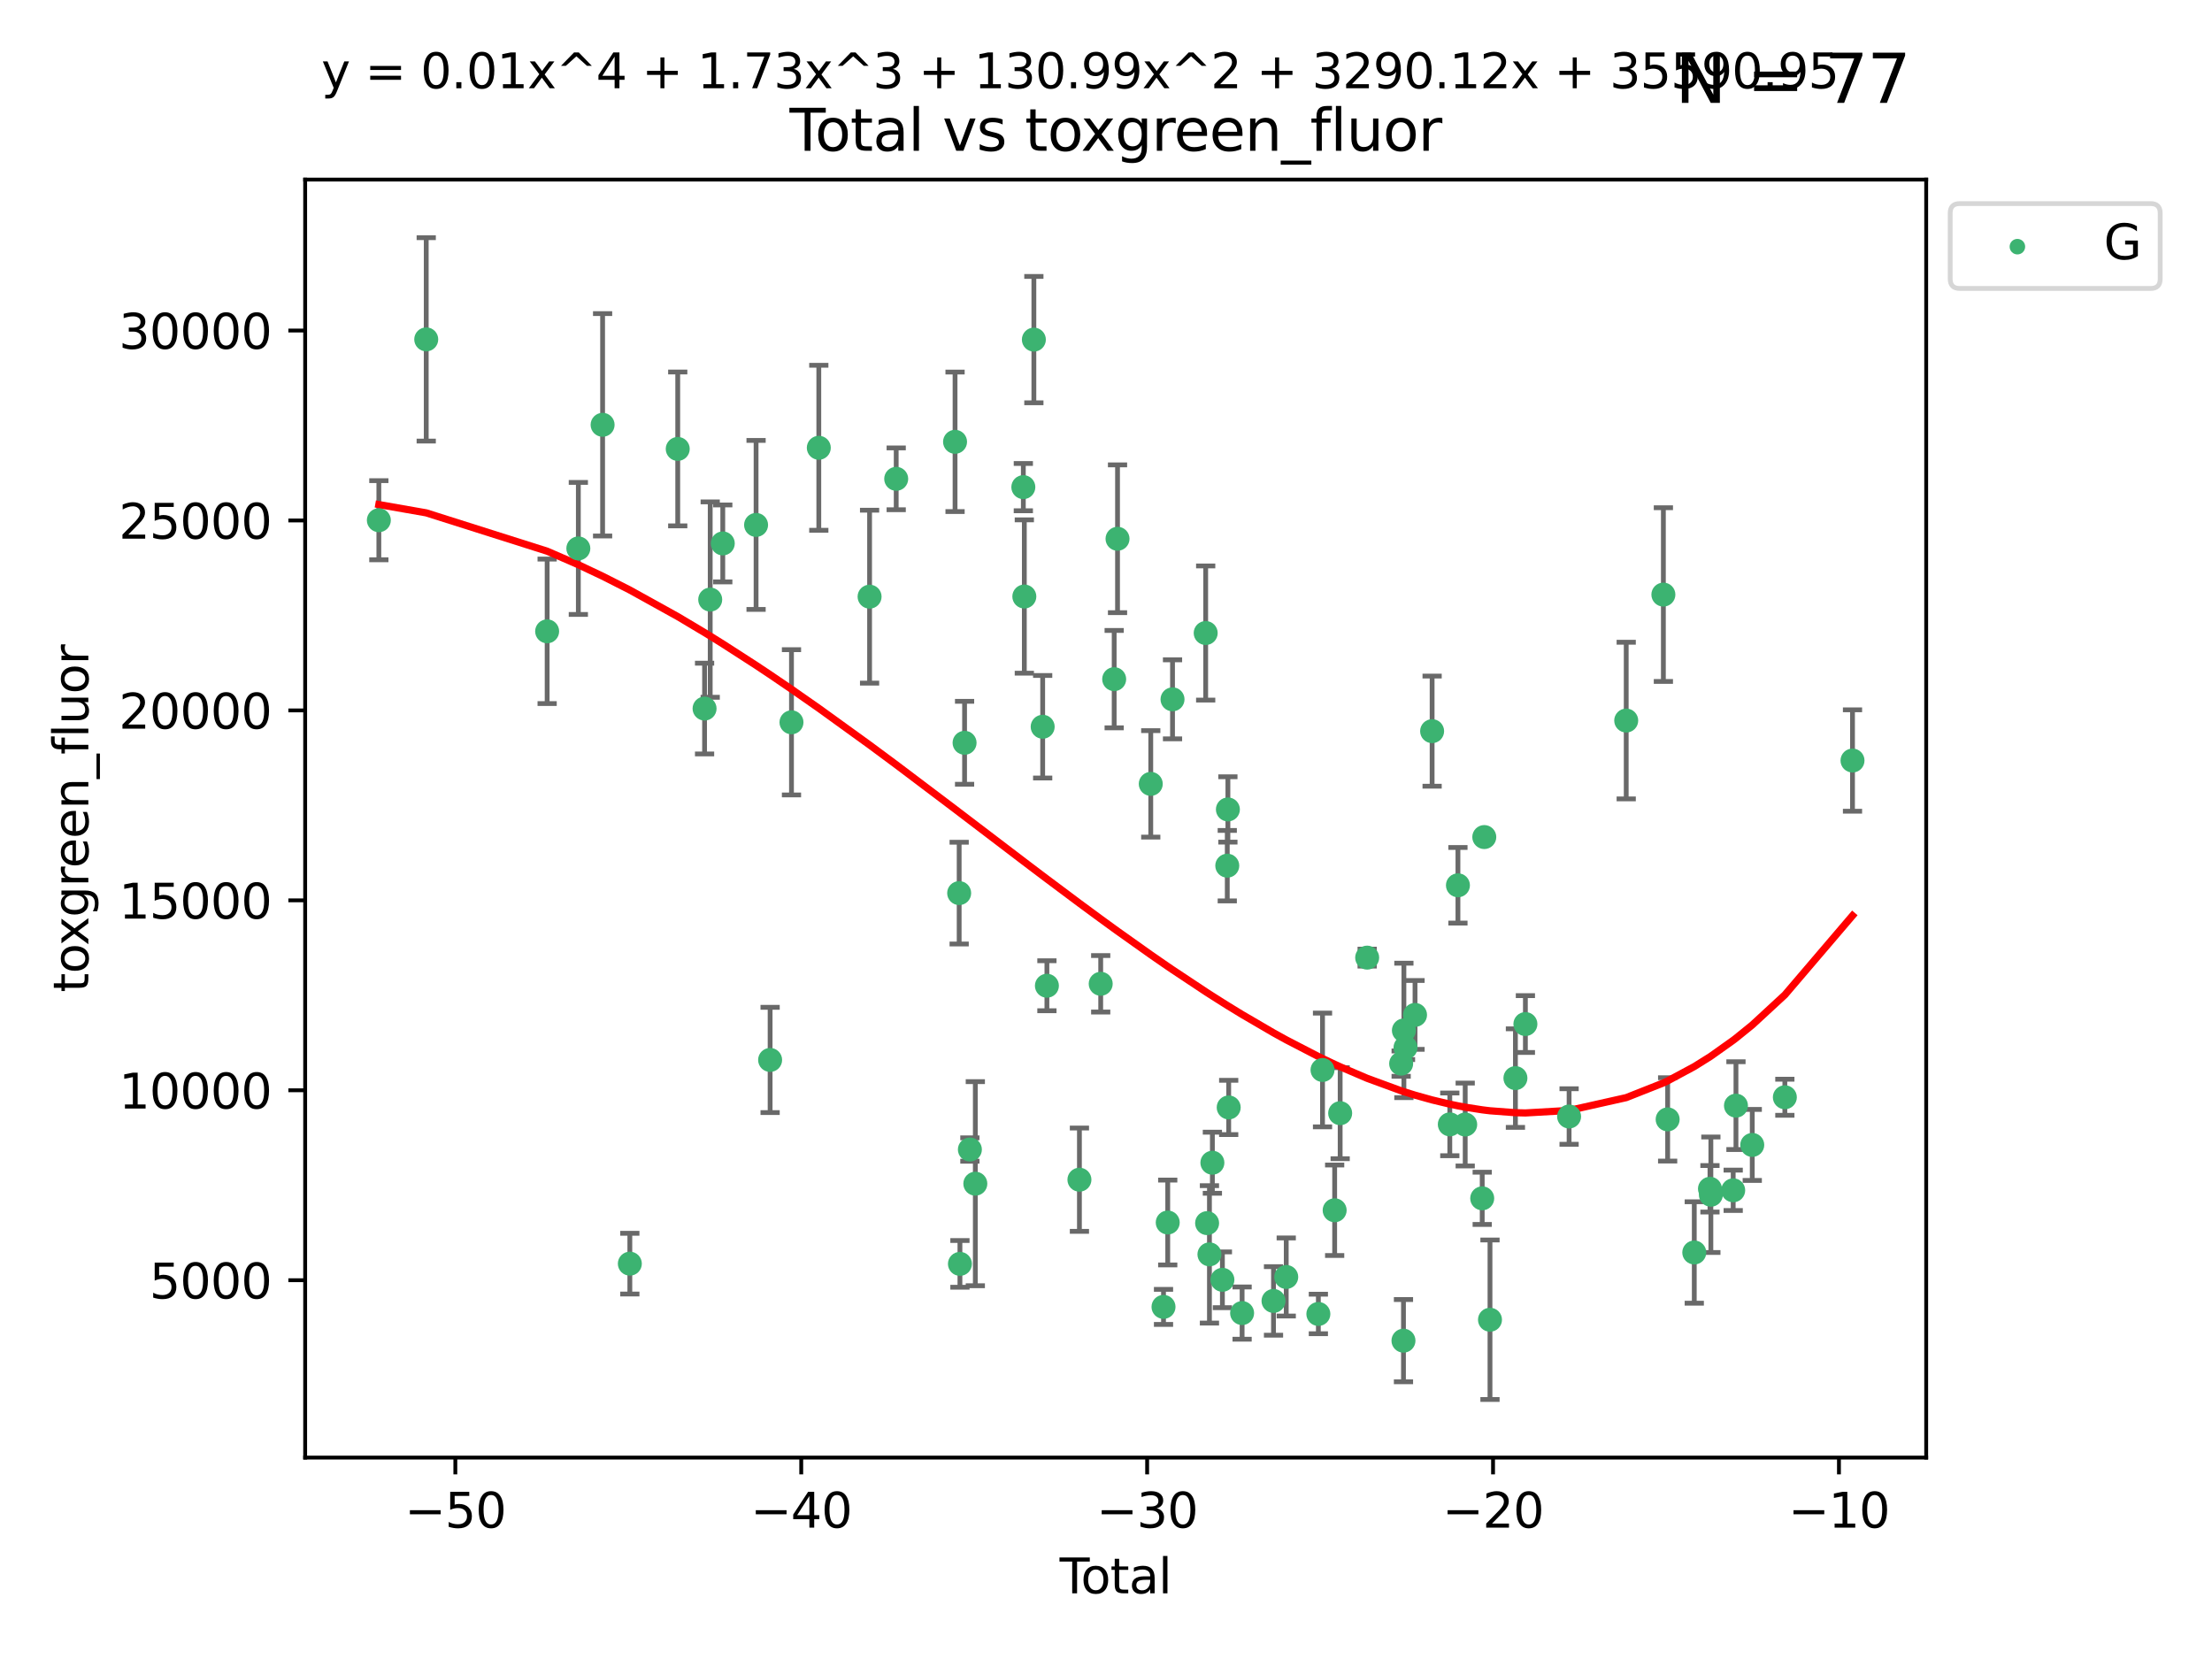 <?xml version="1.0" encoding="utf-8" standalone="no"?>
<!DOCTYPE svg PUBLIC "-//W3C//DTD SVG 1.1//EN"
  "http://www.w3.org/Graphics/SVG/1.1/DTD/svg11.dtd">
<svg xmlns:xlink="http://www.w3.org/1999/xlink" width="460.8pt" height="345.6pt" viewBox="0 0 460.8 345.6" xmlns="http://www.w3.org/2000/svg" version="1.1">
 <defs>
  <style type="text/css">*{stroke-linejoin: round; stroke-linecap: butt}</style>
 </defs>
 <g id="figure_1">
  <g id="patch_1">
   <path d="M 0 345.6 
L 460.8 345.6 
L 460.8 0 
L 0 0 
z
" style="fill: #ffffff"/>
  </g>
  <g id="axes_1">
   <g id="patch_2">
    <path d="M 63.571 303.64 
L 401.26 303.64 
L 401.26 37.411 
L 63.571 37.411 
z
" style="fill: #ffffff"/>
   </g>
   <g id="PathCollection_1">
    <defs>
     <path id="m14c3bf344e" d="M 0 1.118 
C 0.297 1.118 0.581 1 0.791 0.791 
C 1 0.581 1.118 0.297 1.118 0 
C 1.118 -0.297 1 -0.581 0.791 -0.791 
C 0.581 -1 0.297 -1.118 0 -1.118 
C -0.297 -1.118 -0.581 -1 -0.791 -0.791 
C -1 -0.581 -1.118 -0.297 -1.118 0 
C -1.118 0.297 -1 0.581 -0.791 0.791 
C -0.581 1 -0.297 1.118 0 1.118 
z
" style="stroke: #3cb371"/>
    </defs>
    <g clip-path="url(#p1decd42b43)">
     <use xlink:href="#m14c3bf344e" x="78.921" y="108.37" style="fill: #3cb371; stroke: #3cb371"/>
     <use xlink:href="#m14c3bf344e" x="88.792" y="70.697" style="fill: #3cb371; stroke: #3cb371"/>
     <use xlink:href="#m14c3bf344e" x="113.98" y="131.515" style="fill: #3cb371; stroke: #3cb371"/>
     <use xlink:href="#m14c3bf344e" x="120.479" y="114.247" style="fill: #3cb371; stroke: #3cb371"/>
     <use xlink:href="#m14c3bf344e" x="125.533" y="88.495" style="fill: #3cb371; stroke: #3cb371"/>
     <use xlink:href="#m14c3bf344e" x="131.207" y="263.244" style="fill: #3cb371; stroke: #3cb371"/>
     <use xlink:href="#m14c3bf344e" x="141.185" y="93.519" style="fill: #3cb371; stroke: #3cb371"/>
     <use xlink:href="#m14c3bf344e" x="146.775" y="147.608" style="fill: #3cb371; stroke: #3cb371"/>
     <use xlink:href="#m14c3bf344e" x="147.95" y="124.902" style="fill: #3cb371; stroke: #3cb371"/>
     <use xlink:href="#m14c3bf344e" x="150.568" y="113.205" style="fill: #3cb371; stroke: #3cb371"/>
     <use xlink:href="#m14c3bf344e" x="157.504" y="109.353" style="fill: #3cb371; stroke: #3cb371"/>
     <use xlink:href="#m14c3bf344e" x="160.429" y="220.805" style="fill: #3cb371; stroke: #3cb371"/>
     <use xlink:href="#m14c3bf344e" x="164.88" y="150.469" style="fill: #3cb371; stroke: #3cb371"/>
     <use xlink:href="#m14c3bf344e" x="170.572" y="93.281" style="fill: #3cb371; stroke: #3cb371"/>
     <use xlink:href="#m14c3bf344e" x="181.15" y="124.296" style="fill: #3cb371; stroke: #3cb371"/>
     <use xlink:href="#m14c3bf344e" x="186.695" y="99.749" style="fill: #3cb371; stroke: #3cb371"/>
     <use xlink:href="#m14c3bf344e" x="198.955" y="92.039" style="fill: #3cb371; stroke: #3cb371"/>
     <use xlink:href="#m14c3bf344e" x="199.812" y="186.05" style="fill: #3cb371; stroke: #3cb371"/>
     <use xlink:href="#m14c3bf344e" x="199.972" y="263.288" style="fill: #3cb371; stroke: #3cb371"/>
     <use xlink:href="#m14c3bf344e" x="200.939" y="154.74" style="fill: #3cb371; stroke: #3cb371"/>
     <use xlink:href="#m14c3bf344e" x="202.045" y="239.466" style="fill: #3cb371; stroke: #3cb371"/>
     <use xlink:href="#m14c3bf344e" x="203.178" y="246.582" style="fill: #3cb371; stroke: #3cb371"/>
     <use xlink:href="#m14c3bf344e" x="213.179" y="101.477" style="fill: #3cb371; stroke: #3cb371"/>
     <use xlink:href="#m14c3bf344e" x="213.387" y="124.265" style="fill: #3cb371; stroke: #3cb371"/>
     <use xlink:href="#m14c3bf344e" x="215.374" y="70.746" style="fill: #3cb371; stroke: #3cb371"/>
     <use xlink:href="#m14c3bf344e" x="217.208" y="151.397" style="fill: #3cb371; stroke: #3cb371"/>
     <use xlink:href="#m14c3bf344e" x="218.09" y="205.347" style="fill: #3cb371; stroke: #3cb371"/>
     <use xlink:href="#m14c3bf344e" x="224.864" y="245.752" style="fill: #3cb371; stroke: #3cb371"/>
     <use xlink:href="#m14c3bf344e" x="229.297" y="204.942" style="fill: #3cb371; stroke: #3cb371"/>
     <use xlink:href="#m14c3bf344e" x="232.104" y="141.479" style="fill: #3cb371; stroke: #3cb371"/>
     <use xlink:href="#m14c3bf344e" x="232.802" y="112.237" style="fill: #3cb371; stroke: #3cb371"/>
     <use xlink:href="#m14c3bf344e" x="239.724" y="163.297" style="fill: #3cb371; stroke: #3cb371"/>
     <use xlink:href="#m14c3bf344e" x="242.381" y="272.248" style="fill: #3cb371; stroke: #3cb371"/>
     <use xlink:href="#m14c3bf344e" x="243.26" y="254.672" style="fill: #3cb371; stroke: #3cb371"/>
     <use xlink:href="#m14c3bf344e" x="244.258" y="145.683" style="fill: #3cb371; stroke: #3cb371"/>
     <use xlink:href="#m14c3bf344e" x="251.167" y="131.87" style="fill: #3cb371; stroke: #3cb371"/>
     <use xlink:href="#m14c3bf344e" x="251.462" y="254.801" style="fill: #3cb371; stroke: #3cb371"/>
     <use xlink:href="#m14c3bf344e" x="251.949" y="261.306" style="fill: #3cb371; stroke: #3cb371"/>
     <use xlink:href="#m14c3bf344e" x="252.562" y="242.216" style="fill: #3cb371; stroke: #3cb371"/>
     <use xlink:href="#m14c3bf344e" x="254.649" y="266.605" style="fill: #3cb371; stroke: #3cb371"/>
     <use xlink:href="#m14c3bf344e" x="255.663" y="180.337" style="fill: #3cb371; stroke: #3cb371"/>
     <use xlink:href="#m14c3bf344e" x="255.793" y="168.62" style="fill: #3cb371; stroke: #3cb371"/>
     <use xlink:href="#m14c3bf344e" x="255.96" y="230.701" style="fill: #3cb371; stroke: #3cb371"/>
     <use xlink:href="#m14c3bf344e" x="258.754" y="273.537" style="fill: #3cb371; stroke: #3cb371"/>
     <use xlink:href="#m14c3bf344e" x="265.295" y="271.005" style="fill: #3cb371; stroke: #3cb371"/>
     <use xlink:href="#m14c3bf344e" x="267.947" y="266.018" style="fill: #3cb371; stroke: #3cb371"/>
     <use xlink:href="#m14c3bf344e" x="274.639" y="273.724" style="fill: #3cb371; stroke: #3cb371"/>
     <use xlink:href="#m14c3bf344e" x="275.505" y="222.895" style="fill: #3cb371; stroke: #3cb371"/>
     <use xlink:href="#m14c3bf344e" x="278.033" y="252.122" style="fill: #3cb371; stroke: #3cb371"/>
     <use xlink:href="#m14c3bf344e" x="279.181" y="231.899" style="fill: #3cb371; stroke: #3cb371"/>
     <use xlink:href="#m14c3bf344e" x="284.806" y="199.49" style="fill: #3cb371; stroke: #3cb371"/>
     <use xlink:href="#m14c3bf344e" x="291.885" y="221.575" style="fill: #3cb371; stroke: #3cb371"/>
     <use xlink:href="#m14c3bf344e" x="292.369" y="279.285" style="fill: #3cb371; stroke: #3cb371"/>
     <use xlink:href="#m14c3bf344e" x="292.457" y="214.656" style="fill: #3cb371; stroke: #3cb371"/>
     <use xlink:href="#m14c3bf344e" x="292.792" y="218.227" style="fill: #3cb371; stroke: #3cb371"/>
     <use xlink:href="#m14c3bf344e" x="294.777" y="211.426" style="fill: #3cb371; stroke: #3cb371"/>
     <use xlink:href="#m14c3bf344e" x="298.336" y="152.313" style="fill: #3cb371; stroke: #3cb371"/>
     <use xlink:href="#m14c3bf344e" x="302.021" y="234.226" style="fill: #3cb371; stroke: #3cb371"/>
     <use xlink:href="#m14c3bf344e" x="303.715" y="184.424" style="fill: #3cb371; stroke: #3cb371"/>
     <use xlink:href="#m14c3bf344e" x="305.229" y="234.26" style="fill: #3cb371; stroke: #3cb371"/>
     <use xlink:href="#m14c3bf344e" x="308.772" y="249.634" style="fill: #3cb371; stroke: #3cb371"/>
     <use xlink:href="#m14c3bf344e" x="309.203" y="174.374" style="fill: #3cb371; stroke: #3cb371"/>
     <use xlink:href="#m14c3bf344e" x="310.392" y="274.926" style="fill: #3cb371; stroke: #3cb371"/>
     <use xlink:href="#m14c3bf344e" x="315.691" y="224.588" style="fill: #3cb371; stroke: #3cb371"/>
     <use xlink:href="#m14c3bf344e" x="317.768" y="213.329" style="fill: #3cb371; stroke: #3cb371"/>
     <use xlink:href="#m14c3bf344e" x="326.871" y="232.59" style="fill: #3cb371; stroke: #3cb371"/>
     <use xlink:href="#m14c3bf344e" x="338.77" y="150.105" style="fill: #3cb371; stroke: #3cb371"/>
     <use xlink:href="#m14c3bf344e" x="346.513" y="123.865" style="fill: #3cb371; stroke: #3cb371"/>
     <use xlink:href="#m14c3bf344e" x="347.402" y="233.186" style="fill: #3cb371; stroke: #3cb371"/>
     <use xlink:href="#m14c3bf344e" x="352.949" y="260.916" style="fill: #3cb371; stroke: #3cb371"/>
     <use xlink:href="#m14c3bf344e" x="356.217" y="247.646" style="fill: #3cb371; stroke: #3cb371"/>
     <use xlink:href="#m14c3bf344e" x="356.405" y="248.886" style="fill: #3cb371; stroke: #3cb371"/>
     <use xlink:href="#m14c3bf344e" x="361.057" y="247.962" style="fill: #3cb371; stroke: #3cb371"/>
     <use xlink:href="#m14c3bf344e" x="361.633" y="230.326" style="fill: #3cb371; stroke: #3cb371"/>
     <use xlink:href="#m14c3bf344e" x="365.027" y="238.511" style="fill: #3cb371; stroke: #3cb371"/>
     <use xlink:href="#m14c3bf344e" x="371.817" y="228.579" style="fill: #3cb371; stroke: #3cb371"/>
     <use xlink:href="#m14c3bf344e" x="385.911" y="158.432" style="fill: #3cb371; stroke: #3cb371"/>
    </g>
   </g>
   <g id="matplotlib.axis_1">
    <g id="xtick_1">
     <g id="line2d_1">
      <defs>
       <path id="med72a687e8" d="M 0 0 
L 0 3.5 
" style="stroke: #000000; stroke-width: 0.8"/>
      </defs>
      <g>
       <use xlink:href="#med72a687e8" x="94.856" y="303.64" style="stroke: #000000; stroke-width: 0.8"/>
      </g>
     </g>
     <g id="text_1">
      <!-- −50 -->
      <g transform="translate(84.304 318.238)scale(0.1 -0.1)">
       <defs>
        <path id="DejaVuSans-2212" d="M 678 2272 
L 4684 2272 
L 4684 1741 
L 678 1741 
L 678 2272 
z
" transform="scale(0.016)"/>
        <path id="DejaVuSans-35" d="M 691 4666 
L 3169 4666 
L 3169 4134 
L 1269 4134 
L 1269 2991 
Q 1406 3038 1543 3061 
Q 1681 3084 1819 3084 
Q 2600 3084 3056 2656 
Q 3513 2228 3513 1497 
Q 3513 744 3044 326 
Q 2575 -91 1722 -91 
Q 1428 -91 1123 -41 
Q 819 9 494 109 
L 494 744 
Q 775 591 1075 516 
Q 1375 441 1709 441 
Q 2250 441 2565 725 
Q 2881 1009 2881 1497 
Q 2881 1984 2565 2268 
Q 2250 2553 1709 2553 
Q 1456 2553 1204 2497 
Q 953 2441 691 2322 
L 691 4666 
z
" transform="scale(0.016)"/>
        <path id="DejaVuSans-30" d="M 2034 4250 
Q 1547 4250 1301 3770 
Q 1056 3291 1056 2328 
Q 1056 1369 1301 889 
Q 1547 409 2034 409 
Q 2525 409 2770 889 
Q 3016 1369 3016 2328 
Q 3016 3291 2770 3770 
Q 2525 4250 2034 4250 
z
M 2034 4750 
Q 2819 4750 3233 4129 
Q 3647 3509 3647 2328 
Q 3647 1150 3233 529 
Q 2819 -91 2034 -91 
Q 1250 -91 836 529 
Q 422 1150 422 2328 
Q 422 3509 836 4129 
Q 1250 4750 2034 4750 
z
" transform="scale(0.016)"/>
       </defs>
       <use xlink:href="#DejaVuSans-2212"/>
       <use xlink:href="#DejaVuSans-35" x="83.789"/>
       <use xlink:href="#DejaVuSans-30" x="147.412"/>
      </g>
     </g>
    </g>
    <g id="xtick_2">
     <g id="line2d_2">
      <g>
       <use xlink:href="#med72a687e8" x="166.914" y="303.64" style="stroke: #000000; stroke-width: 0.8"/>
      </g>
     </g>
     <g id="text_2">
      <!-- −40 -->
      <g transform="translate(156.361 318.238)scale(0.1 -0.1)">
       <defs>
        <path id="DejaVuSans-34" d="M 2419 4116 
L 825 1625 
L 2419 1625 
L 2419 4116 
z
M 2253 4666 
L 3047 4666 
L 3047 1625 
L 3713 1625 
L 3713 1100 
L 3047 1100 
L 3047 0 
L 2419 0 
L 2419 1100 
L 313 1100 
L 313 1709 
L 2253 4666 
z
" transform="scale(0.016)"/>
       </defs>
       <use xlink:href="#DejaVuSans-2212"/>
       <use xlink:href="#DejaVuSans-34" x="83.789"/>
       <use xlink:href="#DejaVuSans-30" x="147.412"/>
      </g>
     </g>
    </g>
    <g id="xtick_3">
     <g id="line2d_3">
      <g>
       <use xlink:href="#med72a687e8" x="238.971" y="303.64" style="stroke: #000000; stroke-width: 0.8"/>
      </g>
     </g>
     <g id="text_3">
      <!-- −30 -->
      <g transform="translate(228.419 318.238)scale(0.1 -0.1)">
       <defs>
        <path id="DejaVuSans-33" d="M 2597 2516 
Q 3050 2419 3304 2112 
Q 3559 1806 3559 1356 
Q 3559 666 3084 287 
Q 2609 -91 1734 -91 
Q 1441 -91 1130 -33 
Q 819 25 488 141 
L 488 750 
Q 750 597 1062 519 
Q 1375 441 1716 441 
Q 2309 441 2620 675 
Q 2931 909 2931 1356 
Q 2931 1769 2642 2001 
Q 2353 2234 1838 2234 
L 1294 2234 
L 1294 2753 
L 1863 2753 
Q 2328 2753 2575 2939 
Q 2822 3125 2822 3475 
Q 2822 3834 2567 4026 
Q 2313 4219 1838 4219 
Q 1578 4219 1281 4162 
Q 984 4106 628 3988 
L 628 4550 
Q 988 4650 1302 4700 
Q 1616 4750 1894 4750 
Q 2613 4750 3031 4423 
Q 3450 4097 3450 3541 
Q 3450 3153 3228 2886 
Q 3006 2619 2597 2516 
z
" transform="scale(0.016)"/>
       </defs>
       <use xlink:href="#DejaVuSans-2212"/>
       <use xlink:href="#DejaVuSans-33" x="83.789"/>
       <use xlink:href="#DejaVuSans-30" x="147.412"/>
      </g>
     </g>
    </g>
    <g id="xtick_4">
     <g id="line2d_4">
      <g>
       <use xlink:href="#med72a687e8" x="311.029" y="303.64" style="stroke: #000000; stroke-width: 0.8"/>
      </g>
     </g>
     <g id="text_4">
      <!-- −20 -->
      <g transform="translate(300.476 318.238)scale(0.1 -0.1)">
       <defs>
        <path id="DejaVuSans-32" d="M 1228 531 
L 3431 531 
L 3431 0 
L 469 0 
L 469 531 
Q 828 903 1448 1529 
Q 2069 2156 2228 2338 
Q 2531 2678 2651 2914 
Q 2772 3150 2772 3378 
Q 2772 3750 2511 3984 
Q 2250 4219 1831 4219 
Q 1534 4219 1204 4116 
Q 875 4013 500 3803 
L 500 4441 
Q 881 4594 1212 4672 
Q 1544 4750 1819 4750 
Q 2544 4750 2975 4387 
Q 3406 4025 3406 3419 
Q 3406 3131 3298 2873 
Q 3191 2616 2906 2266 
Q 2828 2175 2409 1742 
Q 1991 1309 1228 531 
z
" transform="scale(0.016)"/>
       </defs>
       <use xlink:href="#DejaVuSans-2212"/>
       <use xlink:href="#DejaVuSans-32" x="83.789"/>
       <use xlink:href="#DejaVuSans-30" x="147.412"/>
      </g>
     </g>
    </g>
    <g id="xtick_5">
     <g id="line2d_5">
      <g>
       <use xlink:href="#med72a687e8" x="383.086" y="303.64" style="stroke: #000000; stroke-width: 0.8"/>
      </g>
     </g>
     <g id="text_5">
      <!-- −10 -->
      <g transform="translate(372.534 318.238)scale(0.1 -0.1)">
       <defs>
        <path id="DejaVuSans-31" d="M 794 531 
L 1825 531 
L 1825 4091 
L 703 3866 
L 703 4441 
L 1819 4666 
L 2450 4666 
L 2450 531 
L 3481 531 
L 3481 0 
L 794 0 
L 794 531 
z
" transform="scale(0.016)"/>
       </defs>
       <use xlink:href="#DejaVuSans-2212"/>
       <use xlink:href="#DejaVuSans-31" x="83.789"/>
       <use xlink:href="#DejaVuSans-30" x="147.412"/>
      </g>
     </g>
    </g>
    <g id="text_6">
     <!-- Total -->
     <g transform="translate(220.739 331.917)scale(0.1 -0.1)">
      <defs>
       <path id="DejaVuSans-54" d="M -19 4666 
L 3928 4666 
L 3928 4134 
L 2272 4134 
L 2272 0 
L 1638 0 
L 1638 4134 
L -19 4134 
L -19 4666 
z
" transform="scale(0.016)"/>
       <path id="DejaVuSans-6f" d="M 1959 3097 
Q 1497 3097 1228 2736 
Q 959 2375 959 1747 
Q 959 1119 1226 758 
Q 1494 397 1959 397 
Q 2419 397 2687 759 
Q 2956 1122 2956 1747 
Q 2956 2369 2687 2733 
Q 2419 3097 1959 3097 
z
M 1959 3584 
Q 2709 3584 3137 3096 
Q 3566 2609 3566 1747 
Q 3566 888 3137 398 
Q 2709 -91 1959 -91 
Q 1206 -91 779 398 
Q 353 888 353 1747 
Q 353 2609 779 3096 
Q 1206 3584 1959 3584 
z
" transform="scale(0.016)"/>
       <path id="DejaVuSans-74" d="M 1172 4494 
L 1172 3500 
L 2356 3500 
L 2356 3053 
L 1172 3053 
L 1172 1153 
Q 1172 725 1289 603 
Q 1406 481 1766 481 
L 2356 481 
L 2356 0 
L 1766 0 
Q 1100 0 847 248 
Q 594 497 594 1153 
L 594 3053 
L 172 3053 
L 172 3500 
L 594 3500 
L 594 4494 
L 1172 4494 
z
" transform="scale(0.016)"/>
       <path id="DejaVuSans-61" d="M 2194 1759 
Q 1497 1759 1228 1600 
Q 959 1441 959 1056 
Q 959 750 1161 570 
Q 1363 391 1709 391 
Q 2188 391 2477 730 
Q 2766 1069 2766 1631 
L 2766 1759 
L 2194 1759 
z
M 3341 1997 
L 3341 0 
L 2766 0 
L 2766 531 
Q 2569 213 2275 61 
Q 1981 -91 1556 -91 
Q 1019 -91 701 211 
Q 384 513 384 1019 
Q 384 1609 779 1909 
Q 1175 2209 1959 2209 
L 2766 2209 
L 2766 2266 
Q 2766 2663 2505 2880 
Q 2244 3097 1772 3097 
Q 1472 3097 1187 3025 
Q 903 2953 641 2809 
L 641 3341 
Q 956 3463 1253 3523 
Q 1550 3584 1831 3584 
Q 2591 3584 2966 3190 
Q 3341 2797 3341 1997 
z
" transform="scale(0.016)"/>
       <path id="DejaVuSans-6c" d="M 603 4863 
L 1178 4863 
L 1178 0 
L 603 0 
L 603 4863 
z
" transform="scale(0.016)"/>
      </defs>
      <use xlink:href="#DejaVuSans-54"/>
      <use xlink:href="#DejaVuSans-6f" x="44.084"/>
      <use xlink:href="#DejaVuSans-74" x="105.266"/>
      <use xlink:href="#DejaVuSans-61" x="144.475"/>
      <use xlink:href="#DejaVuSans-6c" x="205.754"/>
     </g>
    </g>
   </g>
   <g id="matplotlib.axis_2">
    <g id="ytick_1">
     <g id="line2d_6">
      <defs>
       <path id="mbd34631fda" d="M 0 0 
L -3.5 0 
" style="stroke: #000000; stroke-width: 0.8"/>
      </defs>
      <g>
       <use xlink:href="#mbd34631fda" x="63.571" y="266.693" style="stroke: #000000; stroke-width: 0.8"/>
      </g>
     </g>
     <g id="text_7">
      <!-- 5000 -->
      <g transform="translate(31.121 270.492)scale(0.1 -0.1)">
       <use xlink:href="#DejaVuSans-35"/>
       <use xlink:href="#DejaVuSans-30" x="63.623"/>
       <use xlink:href="#DejaVuSans-30" x="127.246"/>
       <use xlink:href="#DejaVuSans-30" x="190.869"/>
      </g>
     </g>
    </g>
    <g id="ytick_2">
     <g id="line2d_7">
      <g>
       <use xlink:href="#mbd34631fda" x="63.571" y="227.125" style="stroke: #000000; stroke-width: 0.8"/>
      </g>
     </g>
     <g id="text_8">
      <!-- 10000 -->
      <g transform="translate(24.759 230.924)scale(0.1 -0.1)">
       <use xlink:href="#DejaVuSans-31"/>
       <use xlink:href="#DejaVuSans-30" x="63.623"/>
       <use xlink:href="#DejaVuSans-30" x="127.246"/>
       <use xlink:href="#DejaVuSans-30" x="190.869"/>
       <use xlink:href="#DejaVuSans-30" x="254.492"/>
      </g>
     </g>
    </g>
    <g id="ytick_3">
     <g id="line2d_8">
      <g>
       <use xlink:href="#mbd34631fda" x="63.571" y="187.557" style="stroke: #000000; stroke-width: 0.8"/>
      </g>
     </g>
     <g id="text_9">
      <!-- 15000 -->
      <g transform="translate(24.759 191.356)scale(0.1 -0.1)">
       <use xlink:href="#DejaVuSans-31"/>
       <use xlink:href="#DejaVuSans-35" x="63.623"/>
       <use xlink:href="#DejaVuSans-30" x="127.246"/>
       <use xlink:href="#DejaVuSans-30" x="190.869"/>
       <use xlink:href="#DejaVuSans-30" x="254.492"/>
      </g>
     </g>
    </g>
    <g id="ytick_4">
     <g id="line2d_9">
      <g>
       <use xlink:href="#mbd34631fda" x="63.571" y="147.989" style="stroke: #000000; stroke-width: 0.8"/>
      </g>
     </g>
     <g id="text_10">
      <!-- 20000 -->
      <g transform="translate(24.759 151.788)scale(0.1 -0.1)">
       <use xlink:href="#DejaVuSans-32"/>
       <use xlink:href="#DejaVuSans-30" x="63.623"/>
       <use xlink:href="#DejaVuSans-30" x="127.246"/>
       <use xlink:href="#DejaVuSans-30" x="190.869"/>
       <use xlink:href="#DejaVuSans-30" x="254.492"/>
      </g>
     </g>
    </g>
    <g id="ytick_5">
     <g id="line2d_10">
      <g>
       <use xlink:href="#mbd34631fda" x="63.571" y="108.421" style="stroke: #000000; stroke-width: 0.8"/>
      </g>
     </g>
     <g id="text_11">
      <!-- 25000 -->
      <g transform="translate(24.759 112.22)scale(0.1 -0.1)">
       <use xlink:href="#DejaVuSans-32"/>
       <use xlink:href="#DejaVuSans-35" x="63.623"/>
       <use xlink:href="#DejaVuSans-30" x="127.246"/>
       <use xlink:href="#DejaVuSans-30" x="190.869"/>
       <use xlink:href="#DejaVuSans-30" x="254.492"/>
      </g>
     </g>
    </g>
    <g id="ytick_6">
     <g id="line2d_11">
      <g>
       <use xlink:href="#mbd34631fda" x="63.571" y="68.853" style="stroke: #000000; stroke-width: 0.8"/>
      </g>
     </g>
     <g id="text_12">
      <!-- 30000 -->
      <g transform="translate(24.759 72.652)scale(0.1 -0.1)">
       <use xlink:href="#DejaVuSans-33"/>
       <use xlink:href="#DejaVuSans-30" x="63.623"/>
       <use xlink:href="#DejaVuSans-30" x="127.246"/>
       <use xlink:href="#DejaVuSans-30" x="190.869"/>
       <use xlink:href="#DejaVuSans-30" x="254.492"/>
      </g>
     </g>
    </g>
    <g id="text_13">
     <!-- toxgreen_fluor -->
     <g transform="translate(18.401 206.72)rotate(-90)scale(0.1 -0.1)">
      <defs>
       <path id="DejaVuSans-78" d="M 3513 3500 
L 2247 1797 
L 3578 0 
L 2900 0 
L 1881 1375 
L 863 0 
L 184 0 
L 1544 1831 
L 300 3500 
L 978 3500 
L 1906 2253 
L 2834 3500 
L 3513 3500 
z
" transform="scale(0.016)"/>
       <path id="DejaVuSans-67" d="M 2906 1791 
Q 2906 2416 2648 2759 
Q 2391 3103 1925 3103 
Q 1463 3103 1205 2759 
Q 947 2416 947 1791 
Q 947 1169 1205 825 
Q 1463 481 1925 481 
Q 2391 481 2648 825 
Q 2906 1169 2906 1791 
z
M 3481 434 
Q 3481 -459 3084 -895 
Q 2688 -1331 1869 -1331 
Q 1566 -1331 1297 -1286 
Q 1028 -1241 775 -1147 
L 775 -588 
Q 1028 -725 1275 -790 
Q 1522 -856 1778 -856 
Q 2344 -856 2625 -561 
Q 2906 -266 2906 331 
L 2906 616 
Q 2728 306 2450 153 
Q 2172 0 1784 0 
Q 1141 0 747 490 
Q 353 981 353 1791 
Q 353 2603 747 3093 
Q 1141 3584 1784 3584 
Q 2172 3584 2450 3431 
Q 2728 3278 2906 2969 
L 2906 3500 
L 3481 3500 
L 3481 434 
z
" transform="scale(0.016)"/>
       <path id="DejaVuSans-72" d="M 2631 2963 
Q 2534 3019 2420 3045 
Q 2306 3072 2169 3072 
Q 1681 3072 1420 2755 
Q 1159 2438 1159 1844 
L 1159 0 
L 581 0 
L 581 3500 
L 1159 3500 
L 1159 2956 
Q 1341 3275 1631 3429 
Q 1922 3584 2338 3584 
Q 2397 3584 2469 3576 
Q 2541 3569 2628 3553 
L 2631 2963 
z
" transform="scale(0.016)"/>
       <path id="DejaVuSans-65" d="M 3597 1894 
L 3597 1613 
L 953 1613 
Q 991 1019 1311 708 
Q 1631 397 2203 397 
Q 2534 397 2845 478 
Q 3156 559 3463 722 
L 3463 178 
Q 3153 47 2828 -22 
Q 2503 -91 2169 -91 
Q 1331 -91 842 396 
Q 353 884 353 1716 
Q 353 2575 817 3079 
Q 1281 3584 2069 3584 
Q 2775 3584 3186 3129 
Q 3597 2675 3597 1894 
z
M 3022 2063 
Q 3016 2534 2758 2815 
Q 2500 3097 2075 3097 
Q 1594 3097 1305 2825 
Q 1016 2553 972 2059 
L 3022 2063 
z
" transform="scale(0.016)"/>
       <path id="DejaVuSans-6e" d="M 3513 2113 
L 3513 0 
L 2938 0 
L 2938 2094 
Q 2938 2591 2744 2837 
Q 2550 3084 2163 3084 
Q 1697 3084 1428 2787 
Q 1159 2491 1159 1978 
L 1159 0 
L 581 0 
L 581 3500 
L 1159 3500 
L 1159 2956 
Q 1366 3272 1645 3428 
Q 1925 3584 2291 3584 
Q 2894 3584 3203 3211 
Q 3513 2838 3513 2113 
z
" transform="scale(0.016)"/>
       <path id="DejaVuSans-5f" d="M 3263 -1063 
L 3263 -1509 
L -63 -1509 
L -63 -1063 
L 3263 -1063 
z
" transform="scale(0.016)"/>
       <path id="DejaVuSans-66" d="M 2375 4863 
L 2375 4384 
L 1825 4384 
Q 1516 4384 1395 4259 
Q 1275 4134 1275 3809 
L 1275 3500 
L 2222 3500 
L 2222 3053 
L 1275 3053 
L 1275 0 
L 697 0 
L 697 3053 
L 147 3053 
L 147 3500 
L 697 3500 
L 697 3744 
Q 697 4328 969 4595 
Q 1241 4863 1831 4863 
L 2375 4863 
z
" transform="scale(0.016)"/>
       <path id="DejaVuSans-75" d="M 544 1381 
L 544 3500 
L 1119 3500 
L 1119 1403 
Q 1119 906 1312 657 
Q 1506 409 1894 409 
Q 2359 409 2629 706 
Q 2900 1003 2900 1516 
L 2900 3500 
L 3475 3500 
L 3475 0 
L 2900 0 
L 2900 538 
Q 2691 219 2414 64 
Q 2138 -91 1772 -91 
Q 1169 -91 856 284 
Q 544 659 544 1381 
z
M 1991 3584 
L 1991 3584 
z
" transform="scale(0.016)"/>
      </defs>
      <use xlink:href="#DejaVuSans-74"/>
      <use xlink:href="#DejaVuSans-6f" x="39.209"/>
      <use xlink:href="#DejaVuSans-78" x="97.266"/>
      <use xlink:href="#DejaVuSans-67" x="156.445"/>
      <use xlink:href="#DejaVuSans-72" x="219.922"/>
      <use xlink:href="#DejaVuSans-65" x="258.785"/>
      <use xlink:href="#DejaVuSans-65" x="320.309"/>
      <use xlink:href="#DejaVuSans-6e" x="381.832"/>
      <use xlink:href="#DejaVuSans-5f" x="445.211"/>
      <use xlink:href="#DejaVuSans-66" x="495.211"/>
      <use xlink:href="#DejaVuSans-6c" x="530.416"/>
      <use xlink:href="#DejaVuSans-75" x="558.199"/>
      <use xlink:href="#DejaVuSans-6f" x="621.578"/>
      <use xlink:href="#DejaVuSans-72" x="682.76"/>
     </g>
    </g>
   </g>
   <g id="LineCollection_1">
    <path d="M 78.921 116.611 
L 78.921 100.128 
" clip-path="url(#p1decd42b43)" style="fill: none; stroke: #696969"/>
    <path d="M 88.792 91.882 
L 88.792 49.513 
" clip-path="url(#p1decd42b43)" style="fill: none; stroke: #696969"/>
    <path d="M 113.98 146.565 
L 113.98 116.466 
" clip-path="url(#p1decd42b43)" style="fill: none; stroke: #696969"/>
    <path d="M 120.479 128.001 
L 120.479 100.493 
" clip-path="url(#p1decd42b43)" style="fill: none; stroke: #696969"/>
    <path d="M 125.533 111.658 
L 125.533 65.332 
" clip-path="url(#p1decd42b43)" style="fill: none; stroke: #696969"/>
    <path d="M 131.207 269.569 
L 131.207 256.919 
" clip-path="url(#p1decd42b43)" style="fill: none; stroke: #696969"/>
    <path d="M 141.185 109.546 
L 141.185 77.492 
" clip-path="url(#p1decd42b43)" style="fill: none; stroke: #696969"/>
    <path d="M 146.775 157.063 
L 146.775 138.153 
" clip-path="url(#p1decd42b43)" style="fill: none; stroke: #696969"/>
    <path d="M 147.95 145.257 
L 147.95 104.548 
" clip-path="url(#p1decd42b43)" style="fill: none; stroke: #696969"/>
    <path d="M 150.568 121.219 
L 150.568 105.191 
" clip-path="url(#p1decd42b43)" style="fill: none; stroke: #696969"/>
    <path d="M 157.504 126.956 
L 157.504 91.751 
" clip-path="url(#p1decd42b43)" style="fill: none; stroke: #696969"/>
    <path d="M 160.429 231.769 
L 160.429 209.841 
" clip-path="url(#p1decd42b43)" style="fill: none; stroke: #696969"/>
    <path d="M 164.88 165.597 
L 164.88 135.341 
" clip-path="url(#p1decd42b43)" style="fill: none; stroke: #696969"/>
    <path d="M 170.572 110.469 
L 170.572 76.093 
" clip-path="url(#p1decd42b43)" style="fill: none; stroke: #696969"/>
    <path d="M 181.15 142.309 
L 181.15 106.282 
" clip-path="url(#p1decd42b43)" style="fill: none; stroke: #696969"/>
    <path d="M 186.695 106.185 
L 186.695 93.313 
" clip-path="url(#p1decd42b43)" style="fill: none; stroke: #696969"/>
    <path d="M 198.955 106.568 
L 198.955 77.509 
" clip-path="url(#p1decd42b43)" style="fill: none; stroke: #696969"/>
    <path d="M 199.812 196.65 
L 199.812 175.45 
" clip-path="url(#p1decd42b43)" style="fill: none; stroke: #696969"/>
    <path d="M 199.972 268.154 
L 199.972 258.423 
" clip-path="url(#p1decd42b43)" style="fill: none; stroke: #696969"/>
    <path d="M 200.939 163.379 
L 200.939 146.102 
" clip-path="url(#p1decd42b43)" style="fill: none; stroke: #696969"/>
    <path d="M 202.045 241.903 
L 202.045 237.028 
" clip-path="url(#p1decd42b43)" style="fill: none; stroke: #696969"/>
    <path d="M 203.178 267.841 
L 203.178 225.323 
" clip-path="url(#p1decd42b43)" style="fill: none; stroke: #696969"/>
    <path d="M 213.179 106.404 
L 213.179 96.549 
" clip-path="url(#p1decd42b43)" style="fill: none; stroke: #696969"/>
    <path d="M 213.387 140.234 
L 213.387 108.295 
" clip-path="url(#p1decd42b43)" style="fill: none; stroke: #696969"/>
    <path d="M 215.374 83.907 
L 215.374 57.586 
" clip-path="url(#p1decd42b43)" style="fill: none; stroke: #696969"/>
    <path d="M 217.208 162.075 
L 217.208 140.718 
" clip-path="url(#p1decd42b43)" style="fill: none; stroke: #696969"/>
    <path d="M 218.09 210.557 
L 218.09 200.138 
" clip-path="url(#p1decd42b43)" style="fill: none; stroke: #696969"/>
    <path d="M 224.864 256.511 
L 224.864 234.993 
" clip-path="url(#p1decd42b43)" style="fill: none; stroke: #696969"/>
    <path d="M 229.297 210.824 
L 229.297 199.059 
" clip-path="url(#p1decd42b43)" style="fill: none; stroke: #696969"/>
    <path d="M 232.104 151.623 
L 232.104 131.335 
" clip-path="url(#p1decd42b43)" style="fill: none; stroke: #696969"/>
    <path d="M 232.802 127.633 
L 232.802 96.841 
" clip-path="url(#p1decd42b43)" style="fill: none; stroke: #696969"/>
    <path d="M 239.724 174.387 
L 239.724 152.207 
" clip-path="url(#p1decd42b43)" style="fill: none; stroke: #696969"/>
    <path d="M 242.381 275.902 
L 242.381 268.594 
" clip-path="url(#p1decd42b43)" style="fill: none; stroke: #696969"/>
    <path d="M 243.26 263.511 
L 243.26 245.832 
" clip-path="url(#p1decd42b43)" style="fill: none; stroke: #696969"/>
    <path d="M 244.258 153.913 
L 244.258 137.454 
" clip-path="url(#p1decd42b43)" style="fill: none; stroke: #696969"/>
    <path d="M 251.167 145.838 
L 251.167 117.901 
" clip-path="url(#p1decd42b43)" style="fill: none; stroke: #696969"/>
    <path d="M 251.462 255.473 
L 251.462 254.128 
" clip-path="url(#p1decd42b43)" style="fill: none; stroke: #696969"/>
    <path d="M 251.949 275.619 
L 251.949 246.993 
" clip-path="url(#p1decd42b43)" style="fill: none; stroke: #696969"/>
    <path d="M 252.562 248.578 
L 252.562 235.854 
" clip-path="url(#p1decd42b43)" style="fill: none; stroke: #696969"/>
    <path d="M 254.649 272.414 
L 254.649 260.795 
" clip-path="url(#p1decd42b43)" style="fill: none; stroke: #696969"/>
    <path d="M 255.663 187.674 
L 255.663 172.999 
" clip-path="url(#p1decd42b43)" style="fill: none; stroke: #696969"/>
    <path d="M 255.793 175.427 
L 255.793 161.813 
" clip-path="url(#p1decd42b43)" style="fill: none; stroke: #696969"/>
    <path d="M 255.96 236.35 
L 255.96 225.052 
" clip-path="url(#p1decd42b43)" style="fill: none; stroke: #696969"/>
    <path d="M 258.754 278.977 
L 258.754 268.098 
" clip-path="url(#p1decd42b43)" style="fill: none; stroke: #696969"/>
    <path d="M 265.295 278.145 
L 265.295 263.865 
" clip-path="url(#p1decd42b43)" style="fill: none; stroke: #696969"/>
    <path d="M 267.947 274.149 
L 267.947 257.888 
" clip-path="url(#p1decd42b43)" style="fill: none; stroke: #696969"/>
    <path d="M 274.639 277.841 
L 274.639 269.608 
" clip-path="url(#p1decd42b43)" style="fill: none; stroke: #696969"/>
    <path d="M 275.505 234.745 
L 275.505 211.045 
" clip-path="url(#p1decd42b43)" style="fill: none; stroke: #696969"/>
    <path d="M 278.033 261.548 
L 278.033 242.697 
" clip-path="url(#p1decd42b43)" style="fill: none; stroke: #696969"/>
    <path d="M 279.181 241.381 
L 279.181 222.417 
" clip-path="url(#p1decd42b43)" style="fill: none; stroke: #696969"/>
    <path d="M 284.806 201.26 
L 284.806 197.721 
" clip-path="url(#p1decd42b43)" style="fill: none; stroke: #696969"/>
    <path d="M 291.885 224.213 
L 291.885 218.937 
" clip-path="url(#p1decd42b43)" style="fill: none; stroke: #696969"/>
    <path d="M 292.369 287.854 
L 292.369 270.717 
" clip-path="url(#p1decd42b43)" style="fill: none; stroke: #696969"/>
    <path d="M 292.457 228.663 
L 292.457 200.649 
" clip-path="url(#p1decd42b43)" style="fill: none; stroke: #696969"/>
    <path d="M 292.792 220.73 
L 292.792 215.723 
" clip-path="url(#p1decd42b43)" style="fill: none; stroke: #696969"/>
    <path d="M 294.777 218.596 
L 294.777 204.256 
" clip-path="url(#p1decd42b43)" style="fill: none; stroke: #696969"/>
    <path d="M 298.336 163.784 
L 298.336 140.842 
" clip-path="url(#p1decd42b43)" style="fill: none; stroke: #696969"/>
    <path d="M 302.021 240.758 
L 302.021 227.693 
" clip-path="url(#p1decd42b43)" style="fill: none; stroke: #696969"/>
    <path d="M 303.715 192.297 
L 303.715 176.551 
" clip-path="url(#p1decd42b43)" style="fill: none; stroke: #696969"/>
    <path d="M 305.229 242.894 
L 305.229 225.626 
" clip-path="url(#p1decd42b43)" style="fill: none; stroke: #696969"/>
    <path d="M 308.772 255.075 
L 308.772 244.193 
" clip-path="url(#p1decd42b43)" style="fill: none; stroke: #696969"/>
    <path d="M 309.203 175.111 
L 309.203 173.636 
" clip-path="url(#p1decd42b43)" style="fill: none; stroke: #696969"/>
    <path d="M 310.392 291.539 
L 310.392 258.313 
" clip-path="url(#p1decd42b43)" style="fill: none; stroke: #696969"/>
    <path d="M 315.691 234.857 
L 315.691 214.32 
" clip-path="url(#p1decd42b43)" style="fill: none; stroke: #696969"/>
    <path d="M 317.768 219.247 
L 317.768 207.41 
" clip-path="url(#p1decd42b43)" style="fill: none; stroke: #696969"/>
    <path d="M 326.871 238.376 
L 326.871 226.803 
" clip-path="url(#p1decd42b43)" style="fill: none; stroke: #696969"/>
    <path d="M 338.77 166.419 
L 338.77 133.792 
" clip-path="url(#p1decd42b43)" style="fill: none; stroke: #696969"/>
    <path d="M 346.513 141.959 
L 346.513 105.771 
" clip-path="url(#p1decd42b43)" style="fill: none; stroke: #696969"/>
    <path d="M 347.402 241.867 
L 347.402 224.504 
" clip-path="url(#p1decd42b43)" style="fill: none; stroke: #696969"/>
    <path d="M 352.949 271.48 
L 352.949 250.353 
" clip-path="url(#p1decd42b43)" style="fill: none; stroke: #696969"/>
    <path d="M 356.217 252.489 
L 356.217 242.802 
" clip-path="url(#p1decd42b43)" style="fill: none; stroke: #696969"/>
    <path d="M 356.405 260.915 
L 356.405 236.858 
" clip-path="url(#p1decd42b43)" style="fill: none; stroke: #696969"/>
    <path d="M 361.057 252.169 
L 361.057 243.756 
" clip-path="url(#p1decd42b43)" style="fill: none; stroke: #696969"/>
    <path d="M 361.633 239.469 
L 361.633 221.182 
" clip-path="url(#p1decd42b43)" style="fill: none; stroke: #696969"/>
    <path d="M 365.027 245.908 
L 365.027 231.114 
" clip-path="url(#p1decd42b43)" style="fill: none; stroke: #696969"/>
    <path d="M 371.817 232.339 
L 371.817 224.819 
" clip-path="url(#p1decd42b43)" style="fill: none; stroke: #696969"/>
    <path d="M 385.911 168.993 
L 385.911 147.871 
" clip-path="url(#p1decd42b43)" style="fill: none; stroke: #696969"/>
   </g>
   <g id="line2d_12">
    <defs>
     <path id="m696125edd1" d="M 2 0 
L -2 -0 
" style="stroke: #696969"/>
    </defs>
    <g clip-path="url(#p1decd42b43)">
     <use xlink:href="#m696125edd1" x="78.921" y="116.611" style="fill: #696969; stroke: #696969"/>
     <use xlink:href="#m696125edd1" x="88.792" y="91.882" style="fill: #696969; stroke: #696969"/>
     <use xlink:href="#m696125edd1" x="113.98" y="146.565" style="fill: #696969; stroke: #696969"/>
     <use xlink:href="#m696125edd1" x="120.479" y="128.001" style="fill: #696969; stroke: #696969"/>
     <use xlink:href="#m696125edd1" x="125.533" y="111.658" style="fill: #696969; stroke: #696969"/>
     <use xlink:href="#m696125edd1" x="131.207" y="269.569" style="fill: #696969; stroke: #696969"/>
     <use xlink:href="#m696125edd1" x="141.185" y="109.546" style="fill: #696969; stroke: #696969"/>
     <use xlink:href="#m696125edd1" x="146.775" y="157.063" style="fill: #696969; stroke: #696969"/>
     <use xlink:href="#m696125edd1" x="147.95" y="145.257" style="fill: #696969; stroke: #696969"/>
     <use xlink:href="#m696125edd1" x="150.568" y="121.219" style="fill: #696969; stroke: #696969"/>
     <use xlink:href="#m696125edd1" x="157.504" y="126.956" style="fill: #696969; stroke: #696969"/>
     <use xlink:href="#m696125edd1" x="160.429" y="231.769" style="fill: #696969; stroke: #696969"/>
     <use xlink:href="#m696125edd1" x="164.88" y="165.597" style="fill: #696969; stroke: #696969"/>
     <use xlink:href="#m696125edd1" x="170.572" y="110.469" style="fill: #696969; stroke: #696969"/>
     <use xlink:href="#m696125edd1" x="181.15" y="142.309" style="fill: #696969; stroke: #696969"/>
     <use xlink:href="#m696125edd1" x="186.695" y="106.185" style="fill: #696969; stroke: #696969"/>
     <use xlink:href="#m696125edd1" x="198.955" y="106.568" style="fill: #696969; stroke: #696969"/>
     <use xlink:href="#m696125edd1" x="199.812" y="196.65" style="fill: #696969; stroke: #696969"/>
     <use xlink:href="#m696125edd1" x="199.972" y="268.154" style="fill: #696969; stroke: #696969"/>
     <use xlink:href="#m696125edd1" x="200.939" y="163.379" style="fill: #696969; stroke: #696969"/>
     <use xlink:href="#m696125edd1" x="202.045" y="241.903" style="fill: #696969; stroke: #696969"/>
     <use xlink:href="#m696125edd1" x="203.178" y="267.841" style="fill: #696969; stroke: #696969"/>
     <use xlink:href="#m696125edd1" x="213.179" y="106.404" style="fill: #696969; stroke: #696969"/>
     <use xlink:href="#m696125edd1" x="213.387" y="140.234" style="fill: #696969; stroke: #696969"/>
     <use xlink:href="#m696125edd1" x="215.374" y="83.907" style="fill: #696969; stroke: #696969"/>
     <use xlink:href="#m696125edd1" x="217.208" y="162.075" style="fill: #696969; stroke: #696969"/>
     <use xlink:href="#m696125edd1" x="218.09" y="210.557" style="fill: #696969; stroke: #696969"/>
     <use xlink:href="#m696125edd1" x="224.864" y="256.511" style="fill: #696969; stroke: #696969"/>
     <use xlink:href="#m696125edd1" x="229.297" y="210.824" style="fill: #696969; stroke: #696969"/>
     <use xlink:href="#m696125edd1" x="232.104" y="151.623" style="fill: #696969; stroke: #696969"/>
     <use xlink:href="#m696125edd1" x="232.802" y="127.633" style="fill: #696969; stroke: #696969"/>
     <use xlink:href="#m696125edd1" x="239.724" y="174.387" style="fill: #696969; stroke: #696969"/>
     <use xlink:href="#m696125edd1" x="242.381" y="275.902" style="fill: #696969; stroke: #696969"/>
     <use xlink:href="#m696125edd1" x="243.26" y="263.511" style="fill: #696969; stroke: #696969"/>
     <use xlink:href="#m696125edd1" x="244.258" y="153.913" style="fill: #696969; stroke: #696969"/>
     <use xlink:href="#m696125edd1" x="251.167" y="145.838" style="fill: #696969; stroke: #696969"/>
     <use xlink:href="#m696125edd1" x="251.462" y="255.473" style="fill: #696969; stroke: #696969"/>
     <use xlink:href="#m696125edd1" x="251.949" y="275.619" style="fill: #696969; stroke: #696969"/>
     <use xlink:href="#m696125edd1" x="252.562" y="248.578" style="fill: #696969; stroke: #696969"/>
     <use xlink:href="#m696125edd1" x="254.649" y="272.414" style="fill: #696969; stroke: #696969"/>
     <use xlink:href="#m696125edd1" x="255.663" y="187.674" style="fill: #696969; stroke: #696969"/>
     <use xlink:href="#m696125edd1" x="255.793" y="175.427" style="fill: #696969; stroke: #696969"/>
     <use xlink:href="#m696125edd1" x="255.96" y="236.35" style="fill: #696969; stroke: #696969"/>
     <use xlink:href="#m696125edd1" x="258.754" y="278.977" style="fill: #696969; stroke: #696969"/>
     <use xlink:href="#m696125edd1" x="265.295" y="278.145" style="fill: #696969; stroke: #696969"/>
     <use xlink:href="#m696125edd1" x="267.947" y="274.149" style="fill: #696969; stroke: #696969"/>
     <use xlink:href="#m696125edd1" x="274.639" y="277.841" style="fill: #696969; stroke: #696969"/>
     <use xlink:href="#m696125edd1" x="275.505" y="234.745" style="fill: #696969; stroke: #696969"/>
     <use xlink:href="#m696125edd1" x="278.033" y="261.548" style="fill: #696969; stroke: #696969"/>
     <use xlink:href="#m696125edd1" x="279.181" y="241.381" style="fill: #696969; stroke: #696969"/>
     <use xlink:href="#m696125edd1" x="284.806" y="201.26" style="fill: #696969; stroke: #696969"/>
     <use xlink:href="#m696125edd1" x="291.885" y="224.213" style="fill: #696969; stroke: #696969"/>
     <use xlink:href="#m696125edd1" x="292.369" y="287.854" style="fill: #696969; stroke: #696969"/>
     <use xlink:href="#m696125edd1" x="292.457" y="228.663" style="fill: #696969; stroke: #696969"/>
     <use xlink:href="#m696125edd1" x="292.792" y="220.73" style="fill: #696969; stroke: #696969"/>
     <use xlink:href="#m696125edd1" x="294.777" y="218.596" style="fill: #696969; stroke: #696969"/>
     <use xlink:href="#m696125edd1" x="298.336" y="163.784" style="fill: #696969; stroke: #696969"/>
     <use xlink:href="#m696125edd1" x="302.021" y="240.758" style="fill: #696969; stroke: #696969"/>
     <use xlink:href="#m696125edd1" x="303.715" y="192.297" style="fill: #696969; stroke: #696969"/>
     <use xlink:href="#m696125edd1" x="305.229" y="242.894" style="fill: #696969; stroke: #696969"/>
     <use xlink:href="#m696125edd1" x="308.772" y="255.075" style="fill: #696969; stroke: #696969"/>
     <use xlink:href="#m696125edd1" x="309.203" y="175.111" style="fill: #696969; stroke: #696969"/>
     <use xlink:href="#m696125edd1" x="310.392" y="291.539" style="fill: #696969; stroke: #696969"/>
     <use xlink:href="#m696125edd1" x="315.691" y="234.857" style="fill: #696969; stroke: #696969"/>
     <use xlink:href="#m696125edd1" x="317.768" y="219.247" style="fill: #696969; stroke: #696969"/>
     <use xlink:href="#m696125edd1" x="326.871" y="238.376" style="fill: #696969; stroke: #696969"/>
     <use xlink:href="#m696125edd1" x="338.77" y="166.419" style="fill: #696969; stroke: #696969"/>
     <use xlink:href="#m696125edd1" x="346.513" y="141.959" style="fill: #696969; stroke: #696969"/>
     <use xlink:href="#m696125edd1" x="347.402" y="241.867" style="fill: #696969; stroke: #696969"/>
     <use xlink:href="#m696125edd1" x="352.949" y="271.48" style="fill: #696969; stroke: #696969"/>
     <use xlink:href="#m696125edd1" x="356.217" y="252.489" style="fill: #696969; stroke: #696969"/>
     <use xlink:href="#m696125edd1" x="356.405" y="260.915" style="fill: #696969; stroke: #696969"/>
     <use xlink:href="#m696125edd1" x="361.057" y="252.169" style="fill: #696969; stroke: #696969"/>
     <use xlink:href="#m696125edd1" x="361.633" y="239.469" style="fill: #696969; stroke: #696969"/>
     <use xlink:href="#m696125edd1" x="365.027" y="245.908" style="fill: #696969; stroke: #696969"/>
     <use xlink:href="#m696125edd1" x="371.817" y="232.339" style="fill: #696969; stroke: #696969"/>
     <use xlink:href="#m696125edd1" x="385.911" y="168.993" style="fill: #696969; stroke: #696969"/>
    </g>
   </g>
   <g id="line2d_13">
    <g clip-path="url(#p1decd42b43)">
     <use xlink:href="#m696125edd1" x="78.921" y="100.128" style="fill: #696969; stroke: #696969"/>
     <use xlink:href="#m696125edd1" x="88.792" y="49.513" style="fill: #696969; stroke: #696969"/>
     <use xlink:href="#m696125edd1" x="113.98" y="116.466" style="fill: #696969; stroke: #696969"/>
     <use xlink:href="#m696125edd1" x="120.479" y="100.493" style="fill: #696969; stroke: #696969"/>
     <use xlink:href="#m696125edd1" x="125.533" y="65.332" style="fill: #696969; stroke: #696969"/>
     <use xlink:href="#m696125edd1" x="131.207" y="256.919" style="fill: #696969; stroke: #696969"/>
     <use xlink:href="#m696125edd1" x="141.185" y="77.492" style="fill: #696969; stroke: #696969"/>
     <use xlink:href="#m696125edd1" x="146.775" y="138.153" style="fill: #696969; stroke: #696969"/>
     <use xlink:href="#m696125edd1" x="147.95" y="104.548" style="fill: #696969; stroke: #696969"/>
     <use xlink:href="#m696125edd1" x="150.568" y="105.191" style="fill: #696969; stroke: #696969"/>
     <use xlink:href="#m696125edd1" x="157.504" y="91.751" style="fill: #696969; stroke: #696969"/>
     <use xlink:href="#m696125edd1" x="160.429" y="209.841" style="fill: #696969; stroke: #696969"/>
     <use xlink:href="#m696125edd1" x="164.88" y="135.341" style="fill: #696969; stroke: #696969"/>
     <use xlink:href="#m696125edd1" x="170.572" y="76.093" style="fill: #696969; stroke: #696969"/>
     <use xlink:href="#m696125edd1" x="181.15" y="106.282" style="fill: #696969; stroke: #696969"/>
     <use xlink:href="#m696125edd1" x="186.695" y="93.313" style="fill: #696969; stroke: #696969"/>
     <use xlink:href="#m696125edd1" x="198.955" y="77.509" style="fill: #696969; stroke: #696969"/>
     <use xlink:href="#m696125edd1" x="199.812" y="175.45" style="fill: #696969; stroke: #696969"/>
     <use xlink:href="#m696125edd1" x="199.972" y="258.423" style="fill: #696969; stroke: #696969"/>
     <use xlink:href="#m696125edd1" x="200.939" y="146.102" style="fill: #696969; stroke: #696969"/>
     <use xlink:href="#m696125edd1" x="202.045" y="237.028" style="fill: #696969; stroke: #696969"/>
     <use xlink:href="#m696125edd1" x="203.178" y="225.323" style="fill: #696969; stroke: #696969"/>
     <use xlink:href="#m696125edd1" x="213.179" y="96.549" style="fill: #696969; stroke: #696969"/>
     <use xlink:href="#m696125edd1" x="213.387" y="108.295" style="fill: #696969; stroke: #696969"/>
     <use xlink:href="#m696125edd1" x="215.374" y="57.586" style="fill: #696969; stroke: #696969"/>
     <use xlink:href="#m696125edd1" x="217.208" y="140.718" style="fill: #696969; stroke: #696969"/>
     <use xlink:href="#m696125edd1" x="218.09" y="200.138" style="fill: #696969; stroke: #696969"/>
     <use xlink:href="#m696125edd1" x="224.864" y="234.993" style="fill: #696969; stroke: #696969"/>
     <use xlink:href="#m696125edd1" x="229.297" y="199.059" style="fill: #696969; stroke: #696969"/>
     <use xlink:href="#m696125edd1" x="232.104" y="131.335" style="fill: #696969; stroke: #696969"/>
     <use xlink:href="#m696125edd1" x="232.802" y="96.841" style="fill: #696969; stroke: #696969"/>
     <use xlink:href="#m696125edd1" x="239.724" y="152.207" style="fill: #696969; stroke: #696969"/>
     <use xlink:href="#m696125edd1" x="242.381" y="268.594" style="fill: #696969; stroke: #696969"/>
     <use xlink:href="#m696125edd1" x="243.26" y="245.832" style="fill: #696969; stroke: #696969"/>
     <use xlink:href="#m696125edd1" x="244.258" y="137.454" style="fill: #696969; stroke: #696969"/>
     <use xlink:href="#m696125edd1" x="251.167" y="117.901" style="fill: #696969; stroke: #696969"/>
     <use xlink:href="#m696125edd1" x="251.462" y="254.128" style="fill: #696969; stroke: #696969"/>
     <use xlink:href="#m696125edd1" x="251.949" y="246.993" style="fill: #696969; stroke: #696969"/>
     <use xlink:href="#m696125edd1" x="252.562" y="235.854" style="fill: #696969; stroke: #696969"/>
     <use xlink:href="#m696125edd1" x="254.649" y="260.795" style="fill: #696969; stroke: #696969"/>
     <use xlink:href="#m696125edd1" x="255.663" y="172.999" style="fill: #696969; stroke: #696969"/>
     <use xlink:href="#m696125edd1" x="255.793" y="161.813" style="fill: #696969; stroke: #696969"/>
     <use xlink:href="#m696125edd1" x="255.96" y="225.052" style="fill: #696969; stroke: #696969"/>
     <use xlink:href="#m696125edd1" x="258.754" y="268.098" style="fill: #696969; stroke: #696969"/>
     <use xlink:href="#m696125edd1" x="265.295" y="263.865" style="fill: #696969; stroke: #696969"/>
     <use xlink:href="#m696125edd1" x="267.947" y="257.888" style="fill: #696969; stroke: #696969"/>
     <use xlink:href="#m696125edd1" x="274.639" y="269.608" style="fill: #696969; stroke: #696969"/>
     <use xlink:href="#m696125edd1" x="275.505" y="211.045" style="fill: #696969; stroke: #696969"/>
     <use xlink:href="#m696125edd1" x="278.033" y="242.697" style="fill: #696969; stroke: #696969"/>
     <use xlink:href="#m696125edd1" x="279.181" y="222.417" style="fill: #696969; stroke: #696969"/>
     <use xlink:href="#m696125edd1" x="284.806" y="197.721" style="fill: #696969; stroke: #696969"/>
     <use xlink:href="#m696125edd1" x="291.885" y="218.937" style="fill: #696969; stroke: #696969"/>
     <use xlink:href="#m696125edd1" x="292.369" y="270.717" style="fill: #696969; stroke: #696969"/>
     <use xlink:href="#m696125edd1" x="292.457" y="200.649" style="fill: #696969; stroke: #696969"/>
     <use xlink:href="#m696125edd1" x="292.792" y="215.723" style="fill: #696969; stroke: #696969"/>
     <use xlink:href="#m696125edd1" x="294.777" y="204.256" style="fill: #696969; stroke: #696969"/>
     <use xlink:href="#m696125edd1" x="298.336" y="140.842" style="fill: #696969; stroke: #696969"/>
     <use xlink:href="#m696125edd1" x="302.021" y="227.693" style="fill: #696969; stroke: #696969"/>
     <use xlink:href="#m696125edd1" x="303.715" y="176.551" style="fill: #696969; stroke: #696969"/>
     <use xlink:href="#m696125edd1" x="305.229" y="225.626" style="fill: #696969; stroke: #696969"/>
     <use xlink:href="#m696125edd1" x="308.772" y="244.193" style="fill: #696969; stroke: #696969"/>
     <use xlink:href="#m696125edd1" x="309.203" y="173.636" style="fill: #696969; stroke: #696969"/>
     <use xlink:href="#m696125edd1" x="310.392" y="258.313" style="fill: #696969; stroke: #696969"/>
     <use xlink:href="#m696125edd1" x="315.691" y="214.32" style="fill: #696969; stroke: #696969"/>
     <use xlink:href="#m696125edd1" x="317.768" y="207.41" style="fill: #696969; stroke: #696969"/>
     <use xlink:href="#m696125edd1" x="326.871" y="226.803" style="fill: #696969; stroke: #696969"/>
     <use xlink:href="#m696125edd1" x="338.77" y="133.792" style="fill: #696969; stroke: #696969"/>
     <use xlink:href="#m696125edd1" x="346.513" y="105.771" style="fill: #696969; stroke: #696969"/>
     <use xlink:href="#m696125edd1" x="347.402" y="224.504" style="fill: #696969; stroke: #696969"/>
     <use xlink:href="#m696125edd1" x="352.949" y="250.353" style="fill: #696969; stroke: #696969"/>
     <use xlink:href="#m696125edd1" x="356.217" y="242.802" style="fill: #696969; stroke: #696969"/>
     <use xlink:href="#m696125edd1" x="356.405" y="236.858" style="fill: #696969; stroke: #696969"/>
     <use xlink:href="#m696125edd1" x="361.057" y="243.756" style="fill: #696969; stroke: #696969"/>
     <use xlink:href="#m696125edd1" x="361.633" y="221.182" style="fill: #696969; stroke: #696969"/>
     <use xlink:href="#m696125edd1" x="365.027" y="231.114" style="fill: #696969; stroke: #696969"/>
     <use xlink:href="#m696125edd1" x="371.817" y="224.819" style="fill: #696969; stroke: #696969"/>
     <use xlink:href="#m696125edd1" x="385.911" y="147.871" style="fill: #696969; stroke: #696969"/>
    </g>
   </g>
   <g id="line2d_14">
    <path d="M 78.921 105.109 
L 88.792 106.837 
L 113.98 114.821 
L 120.479 117.644 
L 125.533 120.035 
L 131.207 122.915 
L 141.185 128.442 
L 146.775 131.776 
L 147.95 132.497 
L 150.568 134.127 
L 157.504 138.599 
L 160.429 140.546 
L 164.88 143.574 
L 170.572 147.548 
L 181.15 155.19 
L 186.695 159.301 
L 198.955 168.556 
L 199.812 169.208 
L 199.972 169.33 
L 200.939 170.066 
L 202.045 170.909 
L 203.178 171.772 
L 213.179 179.385 
L 213.387 179.543 
L 215.374 181.048 
L 217.208 182.434 
L 218.09 183.099 
L 224.864 188.164 
L 229.297 191.427 
L 232.104 193.469 
L 232.802 193.972 
L 239.724 198.886 
L 242.381 200.726 
L 243.26 201.329 
L 244.258 202.009 
L 251.167 206.592 
L 251.462 206.783 
L 251.949 207.096 
L 252.562 207.489 
L 254.649 208.812 
L 255.663 209.445 
L 255.793 209.527 
L 255.96 209.63 
L 258.754 211.341 
L 265.295 215.156 
L 267.947 216.62 
L 274.639 220.083 
L 275.505 220.505 
L 278.033 221.702 
L 279.181 222.227 
L 284.806 224.632 
L 291.885 227.227 
L 292.369 227.386 
L 292.457 227.414 
L 292.792 227.523 
L 294.777 228.139 
L 298.336 229.134 
L 302.021 230.013 
L 303.715 230.363 
L 305.229 230.646 
L 308.772 231.196 
L 309.203 231.252 
L 310.392 231.394 
L 315.691 231.795 
L 317.768 231.847 
L 326.871 231.324 
L 338.77 228.656 
L 346.513 225.594 
L 347.402 225.171 
L 352.949 222.188 
L 356.217 220.144 
L 356.405 220.02 
L 361.057 216.711 
L 361.633 216.269 
L 365.027 213.521 
L 371.817 207.252 
L 385.911 190.742 
" clip-path="url(#p1decd42b43)" style="fill: none; stroke: #ff0000; stroke-width: 1.5; stroke-linecap: square"/>
   </g>
   <g id="line2d_15">
    <defs>
     <path id="m3cb09cdd46" d="M 0 2 
C 0.53 2 1.039 1.789 1.414 1.414 
C 1.789 1.039 2 0.53 2 0 
C 2 -0.53 1.789 -1.039 1.414 -1.414 
C 1.039 -1.789 0.53 -2 0 -2 
C -0.53 -2 -1.039 -1.789 -1.414 -1.414 
C -1.789 -1.039 -2 -0.53 -2 0 
C -2 0.53 -1.789 1.039 -1.414 1.414 
C -1.039 1.789 -0.53 2 0 2 
z
" style="stroke: #3cb371"/>
    </defs>
    <g clip-path="url(#p1decd42b43)">
     <use xlink:href="#m3cb09cdd46" x="78.921" y="108.37" style="fill: #3cb371; stroke: #3cb371"/>
     <use xlink:href="#m3cb09cdd46" x="88.792" y="70.697" style="fill: #3cb371; stroke: #3cb371"/>
     <use xlink:href="#m3cb09cdd46" x="113.98" y="131.515" style="fill: #3cb371; stroke: #3cb371"/>
     <use xlink:href="#m3cb09cdd46" x="120.479" y="114.247" style="fill: #3cb371; stroke: #3cb371"/>
     <use xlink:href="#m3cb09cdd46" x="125.533" y="88.495" style="fill: #3cb371; stroke: #3cb371"/>
     <use xlink:href="#m3cb09cdd46" x="131.207" y="263.244" style="fill: #3cb371; stroke: #3cb371"/>
     <use xlink:href="#m3cb09cdd46" x="141.185" y="93.519" style="fill: #3cb371; stroke: #3cb371"/>
     <use xlink:href="#m3cb09cdd46" x="146.775" y="147.608" style="fill: #3cb371; stroke: #3cb371"/>
     <use xlink:href="#m3cb09cdd46" x="147.95" y="124.902" style="fill: #3cb371; stroke: #3cb371"/>
     <use xlink:href="#m3cb09cdd46" x="150.568" y="113.205" style="fill: #3cb371; stroke: #3cb371"/>
     <use xlink:href="#m3cb09cdd46" x="157.504" y="109.353" style="fill: #3cb371; stroke: #3cb371"/>
     <use xlink:href="#m3cb09cdd46" x="160.429" y="220.805" style="fill: #3cb371; stroke: #3cb371"/>
     <use xlink:href="#m3cb09cdd46" x="164.88" y="150.469" style="fill: #3cb371; stroke: #3cb371"/>
     <use xlink:href="#m3cb09cdd46" x="170.572" y="93.281" style="fill: #3cb371; stroke: #3cb371"/>
     <use xlink:href="#m3cb09cdd46" x="181.15" y="124.296" style="fill: #3cb371; stroke: #3cb371"/>
     <use xlink:href="#m3cb09cdd46" x="186.695" y="99.749" style="fill: #3cb371; stroke: #3cb371"/>
     <use xlink:href="#m3cb09cdd46" x="198.955" y="92.039" style="fill: #3cb371; stroke: #3cb371"/>
     <use xlink:href="#m3cb09cdd46" x="199.812" y="186.05" style="fill: #3cb371; stroke: #3cb371"/>
     <use xlink:href="#m3cb09cdd46" x="199.972" y="263.288" style="fill: #3cb371; stroke: #3cb371"/>
     <use xlink:href="#m3cb09cdd46" x="200.939" y="154.74" style="fill: #3cb371; stroke: #3cb371"/>
     <use xlink:href="#m3cb09cdd46" x="202.045" y="239.466" style="fill: #3cb371; stroke: #3cb371"/>
     <use xlink:href="#m3cb09cdd46" x="203.178" y="246.582" style="fill: #3cb371; stroke: #3cb371"/>
     <use xlink:href="#m3cb09cdd46" x="213.179" y="101.477" style="fill: #3cb371; stroke: #3cb371"/>
     <use xlink:href="#m3cb09cdd46" x="213.387" y="124.265" style="fill: #3cb371; stroke: #3cb371"/>
     <use xlink:href="#m3cb09cdd46" x="215.374" y="70.746" style="fill: #3cb371; stroke: #3cb371"/>
     <use xlink:href="#m3cb09cdd46" x="217.208" y="151.397" style="fill: #3cb371; stroke: #3cb371"/>
     <use xlink:href="#m3cb09cdd46" x="218.09" y="205.347" style="fill: #3cb371; stroke: #3cb371"/>
     <use xlink:href="#m3cb09cdd46" x="224.864" y="245.752" style="fill: #3cb371; stroke: #3cb371"/>
     <use xlink:href="#m3cb09cdd46" x="229.297" y="204.942" style="fill: #3cb371; stroke: #3cb371"/>
     <use xlink:href="#m3cb09cdd46" x="232.104" y="141.479" style="fill: #3cb371; stroke: #3cb371"/>
     <use xlink:href="#m3cb09cdd46" x="232.802" y="112.237" style="fill: #3cb371; stroke: #3cb371"/>
     <use xlink:href="#m3cb09cdd46" x="239.724" y="163.297" style="fill: #3cb371; stroke: #3cb371"/>
     <use xlink:href="#m3cb09cdd46" x="242.381" y="272.248" style="fill: #3cb371; stroke: #3cb371"/>
     <use xlink:href="#m3cb09cdd46" x="243.26" y="254.672" style="fill: #3cb371; stroke: #3cb371"/>
     <use xlink:href="#m3cb09cdd46" x="244.258" y="145.683" style="fill: #3cb371; stroke: #3cb371"/>
     <use xlink:href="#m3cb09cdd46" x="251.167" y="131.87" style="fill: #3cb371; stroke: #3cb371"/>
     <use xlink:href="#m3cb09cdd46" x="251.462" y="254.801" style="fill: #3cb371; stroke: #3cb371"/>
     <use xlink:href="#m3cb09cdd46" x="251.949" y="261.306" style="fill: #3cb371; stroke: #3cb371"/>
     <use xlink:href="#m3cb09cdd46" x="252.562" y="242.216" style="fill: #3cb371; stroke: #3cb371"/>
     <use xlink:href="#m3cb09cdd46" x="254.649" y="266.605" style="fill: #3cb371; stroke: #3cb371"/>
     <use xlink:href="#m3cb09cdd46" x="255.663" y="180.337" style="fill: #3cb371; stroke: #3cb371"/>
     <use xlink:href="#m3cb09cdd46" x="255.793" y="168.62" style="fill: #3cb371; stroke: #3cb371"/>
     <use xlink:href="#m3cb09cdd46" x="255.96" y="230.701" style="fill: #3cb371; stroke: #3cb371"/>
     <use xlink:href="#m3cb09cdd46" x="258.754" y="273.537" style="fill: #3cb371; stroke: #3cb371"/>
     <use xlink:href="#m3cb09cdd46" x="265.295" y="271.005" style="fill: #3cb371; stroke: #3cb371"/>
     <use xlink:href="#m3cb09cdd46" x="267.947" y="266.018" style="fill: #3cb371; stroke: #3cb371"/>
     <use xlink:href="#m3cb09cdd46" x="274.639" y="273.724" style="fill: #3cb371; stroke: #3cb371"/>
     <use xlink:href="#m3cb09cdd46" x="275.505" y="222.895" style="fill: #3cb371; stroke: #3cb371"/>
     <use xlink:href="#m3cb09cdd46" x="278.033" y="252.122" style="fill: #3cb371; stroke: #3cb371"/>
     <use xlink:href="#m3cb09cdd46" x="279.181" y="231.899" style="fill: #3cb371; stroke: #3cb371"/>
     <use xlink:href="#m3cb09cdd46" x="284.806" y="199.49" style="fill: #3cb371; stroke: #3cb371"/>
     <use xlink:href="#m3cb09cdd46" x="291.885" y="221.575" style="fill: #3cb371; stroke: #3cb371"/>
     <use xlink:href="#m3cb09cdd46" x="292.369" y="279.285" style="fill: #3cb371; stroke: #3cb371"/>
     <use xlink:href="#m3cb09cdd46" x="292.457" y="214.656" style="fill: #3cb371; stroke: #3cb371"/>
     <use xlink:href="#m3cb09cdd46" x="292.792" y="218.227" style="fill: #3cb371; stroke: #3cb371"/>
     <use xlink:href="#m3cb09cdd46" x="294.777" y="211.426" style="fill: #3cb371; stroke: #3cb371"/>
     <use xlink:href="#m3cb09cdd46" x="298.336" y="152.313" style="fill: #3cb371; stroke: #3cb371"/>
     <use xlink:href="#m3cb09cdd46" x="302.021" y="234.226" style="fill: #3cb371; stroke: #3cb371"/>
     <use xlink:href="#m3cb09cdd46" x="303.715" y="184.424" style="fill: #3cb371; stroke: #3cb371"/>
     <use xlink:href="#m3cb09cdd46" x="305.229" y="234.26" style="fill: #3cb371; stroke: #3cb371"/>
     <use xlink:href="#m3cb09cdd46" x="308.772" y="249.634" style="fill: #3cb371; stroke: #3cb371"/>
     <use xlink:href="#m3cb09cdd46" x="309.203" y="174.374" style="fill: #3cb371; stroke: #3cb371"/>
     <use xlink:href="#m3cb09cdd46" x="310.392" y="274.926" style="fill: #3cb371; stroke: #3cb371"/>
     <use xlink:href="#m3cb09cdd46" x="315.691" y="224.588" style="fill: #3cb371; stroke: #3cb371"/>
     <use xlink:href="#m3cb09cdd46" x="317.768" y="213.329" style="fill: #3cb371; stroke: #3cb371"/>
     <use xlink:href="#m3cb09cdd46" x="326.871" y="232.59" style="fill: #3cb371; stroke: #3cb371"/>
     <use xlink:href="#m3cb09cdd46" x="338.77" y="150.105" style="fill: #3cb371; stroke: #3cb371"/>
     <use xlink:href="#m3cb09cdd46" x="346.513" y="123.865" style="fill: #3cb371; stroke: #3cb371"/>
     <use xlink:href="#m3cb09cdd46" x="347.402" y="233.186" style="fill: #3cb371; stroke: #3cb371"/>
     <use xlink:href="#m3cb09cdd46" x="352.949" y="260.916" style="fill: #3cb371; stroke: #3cb371"/>
     <use xlink:href="#m3cb09cdd46" x="356.217" y="247.646" style="fill: #3cb371; stroke: #3cb371"/>
     <use xlink:href="#m3cb09cdd46" x="356.405" y="248.886" style="fill: #3cb371; stroke: #3cb371"/>
     <use xlink:href="#m3cb09cdd46" x="361.057" y="247.962" style="fill: #3cb371; stroke: #3cb371"/>
     <use xlink:href="#m3cb09cdd46" x="361.633" y="230.326" style="fill: #3cb371; stroke: #3cb371"/>
     <use xlink:href="#m3cb09cdd46" x="365.027" y="238.511" style="fill: #3cb371; stroke: #3cb371"/>
     <use xlink:href="#m3cb09cdd46" x="371.817" y="228.579" style="fill: #3cb371; stroke: #3cb371"/>
     <use xlink:href="#m3cb09cdd46" x="385.911" y="158.432" style="fill: #3cb371; stroke: #3cb371"/>
    </g>
   </g>
   <g id="patch_3">
    <path d="M 63.571 303.64 
L 63.571 37.411 
" style="fill: none; stroke: #000000; stroke-width: 0.8; stroke-linejoin: miter; stroke-linecap: square"/>
   </g>
   <g id="patch_4">
    <path d="M 401.26 303.64 
L 401.26 37.411 
" style="fill: none; stroke: #000000; stroke-width: 0.8; stroke-linejoin: miter; stroke-linecap: square"/>
   </g>
   <g id="patch_5">
    <path d="M 63.571 303.64 
L 401.26 303.64 
" style="fill: none; stroke: #000000; stroke-width: 0.8; stroke-linejoin: miter; stroke-linecap: square"/>
   </g>
   <g id="patch_6">
    <path d="M 63.571 37.411 
L 401.26 37.411 
" style="fill: none; stroke: #000000; stroke-width: 0.8; stroke-linejoin: miter; stroke-linecap: square"/>
   </g>
   <g id="text_14">
    <!-- N = 77 -->
    <g transform="translate(348.964 21.426)scale(0.14 -0.14)">
     <defs>
      <path id="DejaVuSans-4e" d="M 628 4666 
L 1478 4666 
L 3547 763 
L 3547 4666 
L 4159 4666 
L 4159 0 
L 3309 0 
L 1241 3903 
L 1241 0 
L 628 0 
L 628 4666 
z
" transform="scale(0.016)"/>
      <path id="DejaVuSans-20" transform="scale(0.016)"/>
      <path id="DejaVuSans-3d" d="M 678 2906 
L 4684 2906 
L 4684 2381 
L 678 2381 
L 678 2906 
z
M 678 1631 
L 4684 1631 
L 4684 1100 
L 678 1100 
L 678 1631 
z
" transform="scale(0.016)"/>
      <path id="DejaVuSans-37" d="M 525 4666 
L 3525 4666 
L 3525 4397 
L 1831 0 
L 1172 0 
L 2766 4134 
L 525 4134 
L 525 4666 
z
" transform="scale(0.016)"/>
     </defs>
     <use xlink:href="#DejaVuSans-4e"/>
     <use xlink:href="#DejaVuSans-20" x="74.805"/>
     <use xlink:href="#DejaVuSans-3d" x="106.592"/>
     <use xlink:href="#DejaVuSans-20" x="190.381"/>
     <use xlink:href="#DejaVuSans-37" x="222.168"/>
     <use xlink:href="#DejaVuSans-37" x="285.791"/>
    </g>
   </g>
   <g id="text_15">
    <!-- y = 0.01x^4 + 1.73x^3 + 130.99x^2 + 3290.12x + 35590.95 -->
    <g transform="translate(66.948 18.387)scale(0.1 -0.1)">
     <defs>
      <path id="DejaVuSans-79" d="M 2059 -325 
Q 1816 -950 1584 -1140 
Q 1353 -1331 966 -1331 
L 506 -1331 
L 506 -850 
L 844 -850 
Q 1081 -850 1212 -737 
Q 1344 -625 1503 -206 
L 1606 56 
L 191 3500 
L 800 3500 
L 1894 763 
L 2988 3500 
L 3597 3500 
L 2059 -325 
z
" transform="scale(0.016)"/>
      <path id="DejaVuSans-2e" d="M 684 794 
L 1344 794 
L 1344 0 
L 684 0 
L 684 794 
z
" transform="scale(0.016)"/>
      <path id="DejaVuSans-5e" d="M 2988 4666 
L 4684 2925 
L 4056 2925 
L 2681 4159 
L 1306 2925 
L 678 2925 
L 2375 4666 
L 2988 4666 
z
" transform="scale(0.016)"/>
      <path id="DejaVuSans-2b" d="M 2944 4013 
L 2944 2272 
L 4684 2272 
L 4684 1741 
L 2944 1741 
L 2944 0 
L 2419 0 
L 2419 1741 
L 678 1741 
L 678 2272 
L 2419 2272 
L 2419 4013 
L 2944 4013 
z
" transform="scale(0.016)"/>
      <path id="DejaVuSans-39" d="M 703 97 
L 703 672 
Q 941 559 1184 500 
Q 1428 441 1663 441 
Q 2288 441 2617 861 
Q 2947 1281 2994 2138 
Q 2813 1869 2534 1725 
Q 2256 1581 1919 1581 
Q 1219 1581 811 2004 
Q 403 2428 403 3163 
Q 403 3881 828 4315 
Q 1253 4750 1959 4750 
Q 2769 4750 3195 4129 
Q 3622 3509 3622 2328 
Q 3622 1225 3098 567 
Q 2575 -91 1691 -91 
Q 1453 -91 1209 -44 
Q 966 3 703 97 
z
M 1959 2075 
Q 2384 2075 2632 2365 
Q 2881 2656 2881 3163 
Q 2881 3666 2632 3958 
Q 2384 4250 1959 4250 
Q 1534 4250 1286 3958 
Q 1038 3666 1038 3163 
Q 1038 2656 1286 2365 
Q 1534 2075 1959 2075 
z
" transform="scale(0.016)"/>
     </defs>
     <use xlink:href="#DejaVuSans-79"/>
     <use xlink:href="#DejaVuSans-20" x="59.18"/>
     <use xlink:href="#DejaVuSans-3d" x="90.967"/>
     <use xlink:href="#DejaVuSans-20" x="174.756"/>
     <use xlink:href="#DejaVuSans-30" x="206.543"/>
     <use xlink:href="#DejaVuSans-2e" x="270.166"/>
     <use xlink:href="#DejaVuSans-30" x="301.953"/>
     <use xlink:href="#DejaVuSans-31" x="365.576"/>
     <use xlink:href="#DejaVuSans-78" x="429.199"/>
     <use xlink:href="#DejaVuSans-5e" x="488.379"/>
     <use xlink:href="#DejaVuSans-34" x="572.168"/>
     <use xlink:href="#DejaVuSans-20" x="635.791"/>
     <use xlink:href="#DejaVuSans-2b" x="667.578"/>
     <use xlink:href="#DejaVuSans-20" x="751.367"/>
     <use xlink:href="#DejaVuSans-31" x="783.154"/>
     <use xlink:href="#DejaVuSans-2e" x="846.777"/>
     <use xlink:href="#DejaVuSans-37" x="878.564"/>
     <use xlink:href="#DejaVuSans-33" x="942.188"/>
     <use xlink:href="#DejaVuSans-78" x="1005.811"/>
     <use xlink:href="#DejaVuSans-5e" x="1064.99"/>
     <use xlink:href="#DejaVuSans-33" x="1148.779"/>
     <use xlink:href="#DejaVuSans-20" x="1212.402"/>
     <use xlink:href="#DejaVuSans-2b" x="1244.189"/>
     <use xlink:href="#DejaVuSans-20" x="1327.979"/>
     <use xlink:href="#DejaVuSans-31" x="1359.766"/>
     <use xlink:href="#DejaVuSans-33" x="1423.389"/>
     <use xlink:href="#DejaVuSans-30" x="1487.012"/>
     <use xlink:href="#DejaVuSans-2e" x="1550.635"/>
     <use xlink:href="#DejaVuSans-39" x="1582.422"/>
     <use xlink:href="#DejaVuSans-39" x="1646.045"/>
     <use xlink:href="#DejaVuSans-78" x="1709.668"/>
     <use xlink:href="#DejaVuSans-5e" x="1768.848"/>
     <use xlink:href="#DejaVuSans-32" x="1852.637"/>
     <use xlink:href="#DejaVuSans-20" x="1916.26"/>
     <use xlink:href="#DejaVuSans-2b" x="1948.047"/>
     <use xlink:href="#DejaVuSans-20" x="2031.836"/>
     <use xlink:href="#DejaVuSans-33" x="2063.623"/>
     <use xlink:href="#DejaVuSans-32" x="2127.246"/>
     <use xlink:href="#DejaVuSans-39" x="2190.869"/>
     <use xlink:href="#DejaVuSans-30" x="2254.492"/>
     <use xlink:href="#DejaVuSans-2e" x="2318.115"/>
     <use xlink:href="#DejaVuSans-31" x="2349.902"/>
     <use xlink:href="#DejaVuSans-32" x="2413.525"/>
     <use xlink:href="#DejaVuSans-78" x="2477.148"/>
     <use xlink:href="#DejaVuSans-20" x="2536.328"/>
     <use xlink:href="#DejaVuSans-2b" x="2568.115"/>
     <use xlink:href="#DejaVuSans-20" x="2651.904"/>
     <use xlink:href="#DejaVuSans-33" x="2683.691"/>
     <use xlink:href="#DejaVuSans-35" x="2747.314"/>
     <use xlink:href="#DejaVuSans-35" x="2810.938"/>
     <use xlink:href="#DejaVuSans-39" x="2874.561"/>
     <use xlink:href="#DejaVuSans-30" x="2938.184"/>
     <use xlink:href="#DejaVuSans-2e" x="3001.807"/>
     <use xlink:href="#DejaVuSans-39" x="3033.594"/>
     <use xlink:href="#DejaVuSans-35" x="3097.217"/>
    </g>
   </g>
   <g id="text_16">
    <!-- Total vs toxgreen_fluor -->
    <g transform="translate(164.48 31.411)scale(0.12 -0.12)">
     <defs>
      <path id="DejaVuSans-76" d="M 191 3500 
L 800 3500 
L 1894 563 
L 2988 3500 
L 3597 3500 
L 2284 0 
L 1503 0 
L 191 3500 
z
" transform="scale(0.016)"/>
      <path id="DejaVuSans-73" d="M 2834 3397 
L 2834 2853 
Q 2591 2978 2328 3040 
Q 2066 3103 1784 3103 
Q 1356 3103 1142 2972 
Q 928 2841 928 2578 
Q 928 2378 1081 2264 
Q 1234 2150 1697 2047 
L 1894 2003 
Q 2506 1872 2764 1633 
Q 3022 1394 3022 966 
Q 3022 478 2636 193 
Q 2250 -91 1575 -91 
Q 1294 -91 989 -36 
Q 684 19 347 128 
L 347 722 
Q 666 556 975 473 
Q 1284 391 1588 391 
Q 1994 391 2212 530 
Q 2431 669 2431 922 
Q 2431 1156 2273 1281 
Q 2116 1406 1581 1522 
L 1381 1569 
Q 847 1681 609 1914 
Q 372 2147 372 2553 
Q 372 3047 722 3315 
Q 1072 3584 1716 3584 
Q 2034 3584 2315 3537 
Q 2597 3491 2834 3397 
z
" transform="scale(0.016)"/>
     </defs>
     <use xlink:href="#DejaVuSans-54"/>
     <use xlink:href="#DejaVuSans-6f" x="44.084"/>
     <use xlink:href="#DejaVuSans-74" x="105.266"/>
     <use xlink:href="#DejaVuSans-61" x="144.475"/>
     <use xlink:href="#DejaVuSans-6c" x="205.754"/>
     <use xlink:href="#DejaVuSans-20" x="233.537"/>
     <use xlink:href="#DejaVuSans-76" x="265.324"/>
     <use xlink:href="#DejaVuSans-73" x="324.504"/>
     <use xlink:href="#DejaVuSans-20" x="376.604"/>
     <use xlink:href="#DejaVuSans-74" x="408.391"/>
     <use xlink:href="#DejaVuSans-6f" x="447.6"/>
     <use xlink:href="#DejaVuSans-78" x="505.656"/>
     <use xlink:href="#DejaVuSans-67" x="564.836"/>
     <use xlink:href="#DejaVuSans-72" x="628.312"/>
     <use xlink:href="#DejaVuSans-65" x="667.176"/>
     <use xlink:href="#DejaVuSans-65" x="728.699"/>
     <use xlink:href="#DejaVuSans-6e" x="790.223"/>
     <use xlink:href="#DejaVuSans-5f" x="853.602"/>
     <use xlink:href="#DejaVuSans-66" x="903.602"/>
     <use xlink:href="#DejaVuSans-6c" x="938.807"/>
     <use xlink:href="#DejaVuSans-75" x="966.59"/>
     <use xlink:href="#DejaVuSans-6f" x="1029.969"/>
     <use xlink:href="#DejaVuSans-72" x="1091.15"/>
    </g>
   </g>
   <g id="legend_1">
    <g id="patch_7">
     <path d="M 408.26 60.089 
L 448.008 60.089 
Q 450.008 60.089 450.008 58.089 
L 450.008 44.411 
Q 450.008 42.411 448.008 42.411 
L 408.26 42.411 
Q 406.26 42.411 406.26 44.411 
L 406.26 58.089 
Q 406.26 60.089 408.26 60.089 
z
" style="fill: #ffffff; opacity: 0.8; stroke: #cccccc; stroke-linejoin: miter"/>
    </g>
    <g id="PathCollection_2">
     <g>
      <use xlink:href="#m14c3bf344e" x="420.26" y="51.385" style="fill: #3cb371; stroke: #3cb371"/>
     </g>
    </g>
    <g id="text_17">
     <!-- G -->
     <g transform="translate(438.26 54.01)scale(0.1 -0.1)">
      <defs>
       <path id="DejaVuSans-47" d="M 3809 666 
L 3809 1919 
L 2778 1919 
L 2778 2438 
L 4434 2438 
L 4434 434 
Q 4069 175 3628 42 
Q 3188 -91 2688 -91 
Q 1594 -91 976 548 
Q 359 1188 359 2328 
Q 359 3472 976 4111 
Q 1594 4750 2688 4750 
Q 3144 4750 3555 4637 
Q 3966 4525 4313 4306 
L 4313 3634 
Q 3963 3931 3569 4081 
Q 3175 4231 2741 4231 
Q 1884 4231 1454 3753 
Q 1025 3275 1025 2328 
Q 1025 1384 1454 906 
Q 1884 428 2741 428 
Q 3075 428 3337 486 
Q 3600 544 3809 666 
z
" transform="scale(0.016)"/>
      </defs>
      <use xlink:href="#DejaVuSans-47"/>
     </g>
    </g>
   </g>
  </g>
 </g>
 <defs>
  <clipPath id="p1decd42b43">
   <rect x="63.571" y="37.411" width="337.689" height="266.229"/>
  </clipPath>
 </defs>
</svg>
